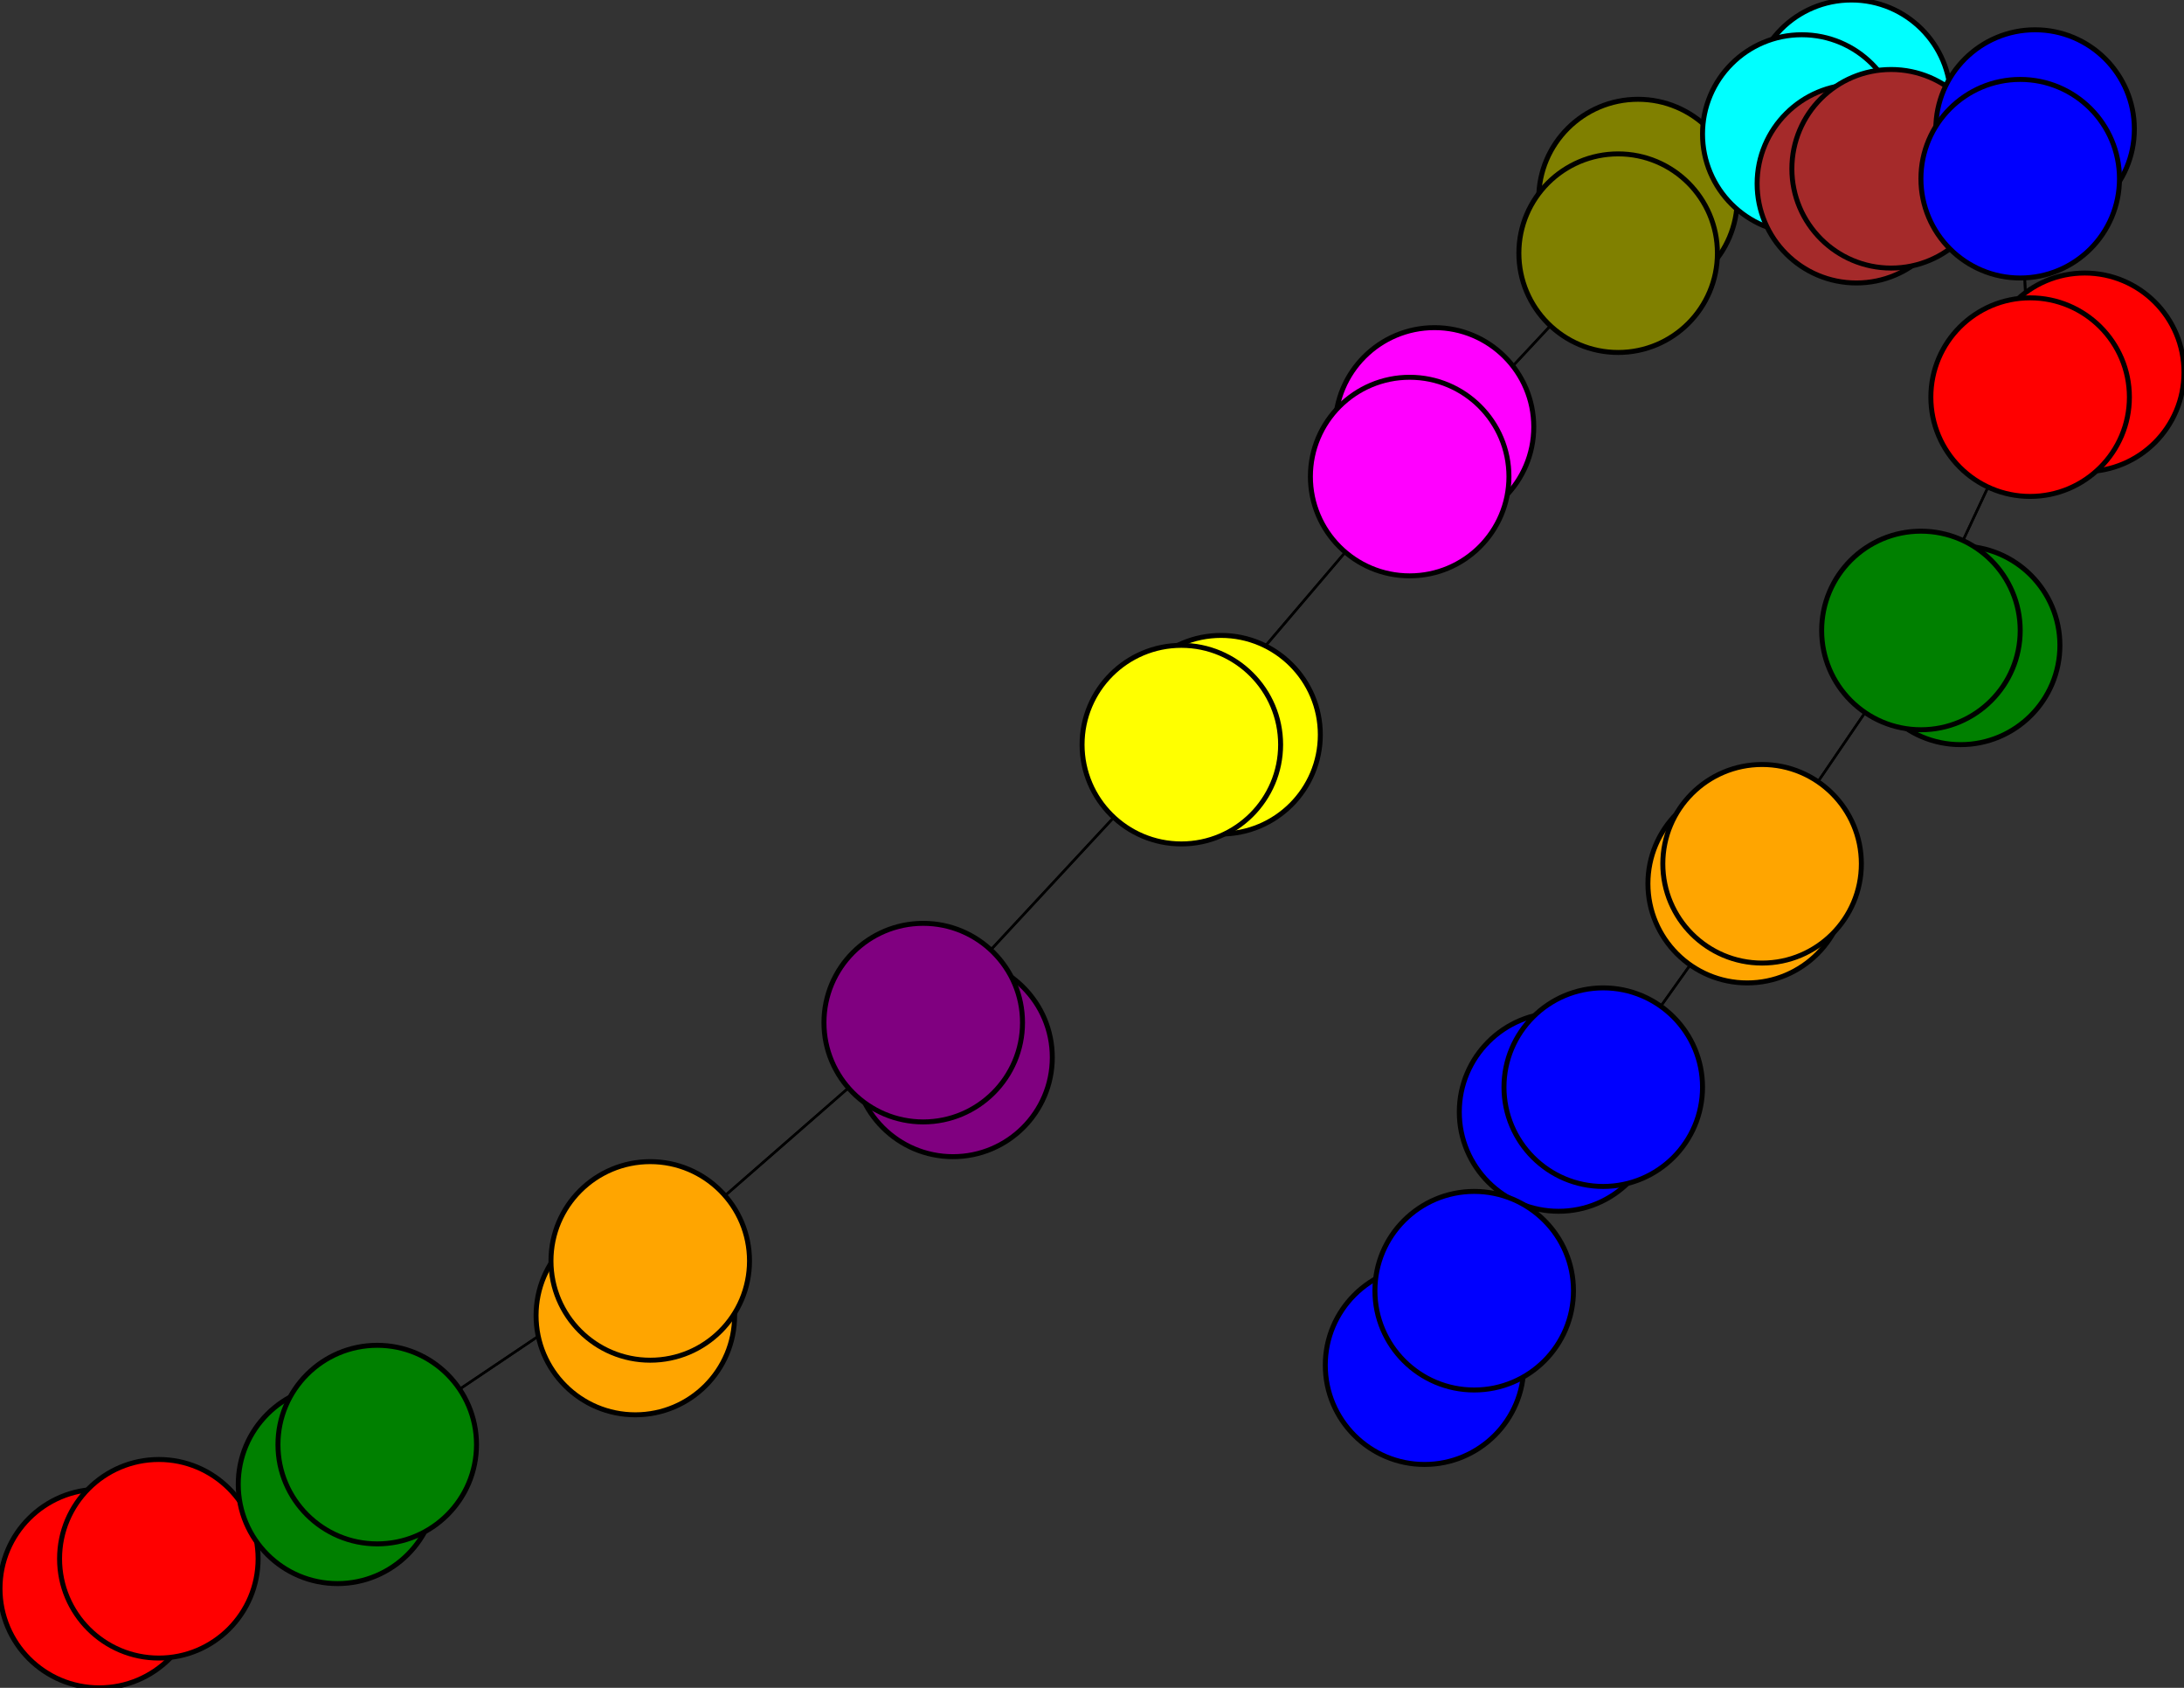 <svg width="440" height="340" xmlns="http://www.w3.org/2000/svg">
<rect width="100%" height="100%" fill="#333333" stroke="none"/>
<path stroke-width="20.0" stroke="black" d="M 20 320 32 314"/>
<path stroke-width="20.0" stroke="black" d="M 374 37 381 34"/>
<path stroke-width="0.5" stroke="black" d="M 381 34 363 27"/>
<path stroke-width="20.0" stroke="black" d="M 381 34 374 37"/>
<path stroke-width="0.5" stroke="black" d="M 381 34 407 36"/>
<path stroke-width="20.0" stroke="black" d="M 410 26 407 36"/>
<path stroke-width="0.5" stroke="black" d="M 407 36 381 34"/>
<path stroke-width="20.0" stroke="black" d="M 407 36 410 26"/>
<path stroke-width="0.5" stroke="black" d="M 407 36 409 80"/>
<path stroke-width="20.0" stroke="black" d="M 420 75 409 80"/>
<path stroke-width="0.5" stroke="black" d="M 409 80 407 36"/>
<path stroke-width="20.0" stroke="black" d="M 409 80 420 75"/>
<path stroke-width="0.5" stroke="black" d="M 409 80 387 127"/>
<path stroke-width="20.0" stroke="black" d="M 395 130 387 127"/>
<path stroke-width="0.5" stroke="black" d="M 387 127 409 80"/>
<path stroke-width="20.0" stroke="black" d="M 387 127 395 130"/>
<path stroke-width="0.5" stroke="black" d="M 387 127 355 174"/>
<path stroke-width="20.0" stroke="black" d="M 352 178 355 174"/>
<path stroke-width="0.5" stroke="black" d="M 355 174 387 127"/>
<path stroke-width="20.0" stroke="black" d="M 355 174 352 178"/>
<path stroke-width="0.5" stroke="black" d="M 355 174 323 219"/>
<path stroke-width="20.0" stroke="black" d="M 314 224 323 219"/>
<path stroke-width="0.5" stroke="black" d="M 323 219 355 174"/>
<path stroke-width="20.0" stroke="black" d="M 323 219 314 224"/>
<path stroke-width="0.5" stroke="black" d="M 323 219 297 260"/>
<path stroke-width="8.857" stroke="black" d="M 287 275 297 260"/>
<path stroke-width="0.5" stroke="black" d="M 363 27 381 34"/>
<path stroke-width="20.0" stroke="black" d="M 363 27 373 20"/>
<path stroke-width="0.5" stroke="black" d="M 363 27 326 51"/>
<path stroke-width="20.0" stroke="black" d="M 373 20 363 27"/>
<path stroke-width="20.0" stroke="black" d="M 32 314 20 320"/>
<path stroke-width="0.5" stroke="black" d="M 32 314 76 291"/>
<path stroke-width="20.0" stroke="black" d="M 68 299 76 291"/>
<path stroke-width="0.5" stroke="black" d="M 76 291 32 314"/>
<path stroke-width="20.0" stroke="black" d="M 76 291 68 299"/>
<path stroke-width="0.5" stroke="black" d="M 76 291 131 254"/>
<path stroke-width="20.0" stroke="black" d="M 128 265 131 254"/>
<path stroke-width="0.5" stroke="black" d="M 131 254 76 291"/>
<path stroke-width="20.0" stroke="black" d="M 131 254 128 265"/>
<path stroke-width="0.5" stroke="black" d="M 131 254 186 206"/>
<path stroke-width="20.0" stroke="black" d="M 192 213 186 206"/>
<path stroke-width="0.5" stroke="black" d="M 186 206 131 254"/>
<path stroke-width="0.5" stroke="black" d="M 297 260 323 219"/>
<path stroke-width="20.0" stroke="black" d="M 186 206 192 213"/>
<path stroke-width="20.0" stroke="black" d="M 246 148 238 150"/>
<path stroke-width="0.5" stroke="black" d="M 238 150 186 206"/>
<path stroke-width="20.0" stroke="black" d="M 238 150 246 148"/>
<path stroke-width="0.5" stroke="black" d="M 238 150 284 96"/>
<path stroke-width="20.0" stroke="black" d="M 289 86 284 96"/>
<path stroke-width="0.5" stroke="black" d="M 284 96 238 150"/>
<path stroke-width="20.0" stroke="black" d="M 284 96 289 86"/>
<path stroke-width="0.5" stroke="black" d="M 284 96 326 51"/>
<path stroke-width="20.0" stroke="black" d="M 330 40 326 51"/>
<path stroke-width="0.5" stroke="black" d="M 326 51 284 96"/>
<path stroke-width="20.0" stroke="black" d="M 326 51 330 40"/>
<path stroke-width="0.5" stroke="black" d="M 326 51 363 27"/>
<path stroke-width="0.5" stroke="black" d="M 186 206 238 150"/>
<path stroke-width="8.857" stroke="black" d="M 297 260 287 275"/>
<circle cx="20" cy="320" r="20.0" style="fill:red;stroke:black;stroke-width:1.0"/>
<circle cx="32" cy="314" r="20.0" style="fill:red;stroke:black;stroke-width:1.0"/>
<circle cx="68" cy="299" r="20.0" style="fill:green;stroke:black;stroke-width:1.0"/>
<circle cx="76" cy="291" r="20.0" style="fill:green;stroke:black;stroke-width:1.0"/>
<circle cx="128" cy="265" r="20.0" style="fill:orange;stroke:black;stroke-width:1.0"/>
<circle cx="131" cy="254" r="20.0" style="fill:orange;stroke:black;stroke-width:1.0"/>
<circle cx="192" cy="213" r="20.0" style="fill:purple;stroke:black;stroke-width:1.0"/>
<circle cx="186" cy="206" r="20.0" style="fill:purple;stroke:black;stroke-width:1.0"/>
<circle cx="246" cy="148" r="20.0" style="fill:yellow;stroke:black;stroke-width:1.0"/>
<circle cx="238" cy="150" r="20.0" style="fill:yellow;stroke:black;stroke-width:1.0"/>
<circle cx="289" cy="86" r="20.0" style="fill:fuchsia;stroke:black;stroke-width:1.0"/>
<circle cx="284" cy="96" r="20.0" style="fill:fuchsia;stroke:black;stroke-width:1.0"/>
<circle cx="330" cy="40" r="20.0" style="fill:olive;stroke:black;stroke-width:1.0"/>
<circle cx="326" cy="51" r="20.0" style="fill:olive;stroke:black;stroke-width:1.0"/>
<circle cx="373" cy="20" r="20.0" style="fill:aqua;stroke:black;stroke-width:1.0"/>
<circle cx="363" cy="27" r="20.0" style="fill:aqua;stroke:black;stroke-width:1.0"/>
<circle cx="374" cy="37" r="20.0" style="fill:brown;stroke:black;stroke-width:1.0"/>
<circle cx="381" cy="34" r="20.0" style="fill:brown;stroke:black;stroke-width:1.0"/>
<circle cx="410" cy="26" r="20.0" style="fill:blue;stroke:black;stroke-width:1.0"/>
<circle cx="407" cy="36" r="20.0" style="fill:blue;stroke:black;stroke-width:1.0"/>
<circle cx="420" cy="75" r="20.0" style="fill:red;stroke:black;stroke-width:1.0"/>
<circle cx="409" cy="80" r="20.0" style="fill:red;stroke:black;stroke-width:1.0"/>
<circle cx="395" cy="130" r="20.0" style="fill:green;stroke:black;stroke-width:1.0"/>
<circle cx="387" cy="127" r="20.0" style="fill:green;stroke:black;stroke-width:1.0"/>
<circle cx="352" cy="178" r="20.0" style="fill:orange;stroke:black;stroke-width:1.0"/>
<circle cx="355" cy="174" r="20.0" style="fill:orange;stroke:black;stroke-width:1.0"/>
<circle cx="314" cy="224" r="20.0" style="fill:blue;stroke:black;stroke-width:1.0"/>
<circle cx="323" cy="219" r="20.0" style="fill:blue;stroke:black;stroke-width:1.0"/>
<circle cx="287" cy="275" r="20.0" style="fill:blue;stroke:black;stroke-width:1.0"/>
<circle cx="297" cy="260" r="20.0" style="fill:blue;stroke:black;stroke-width:1.0"/>
</svg>
